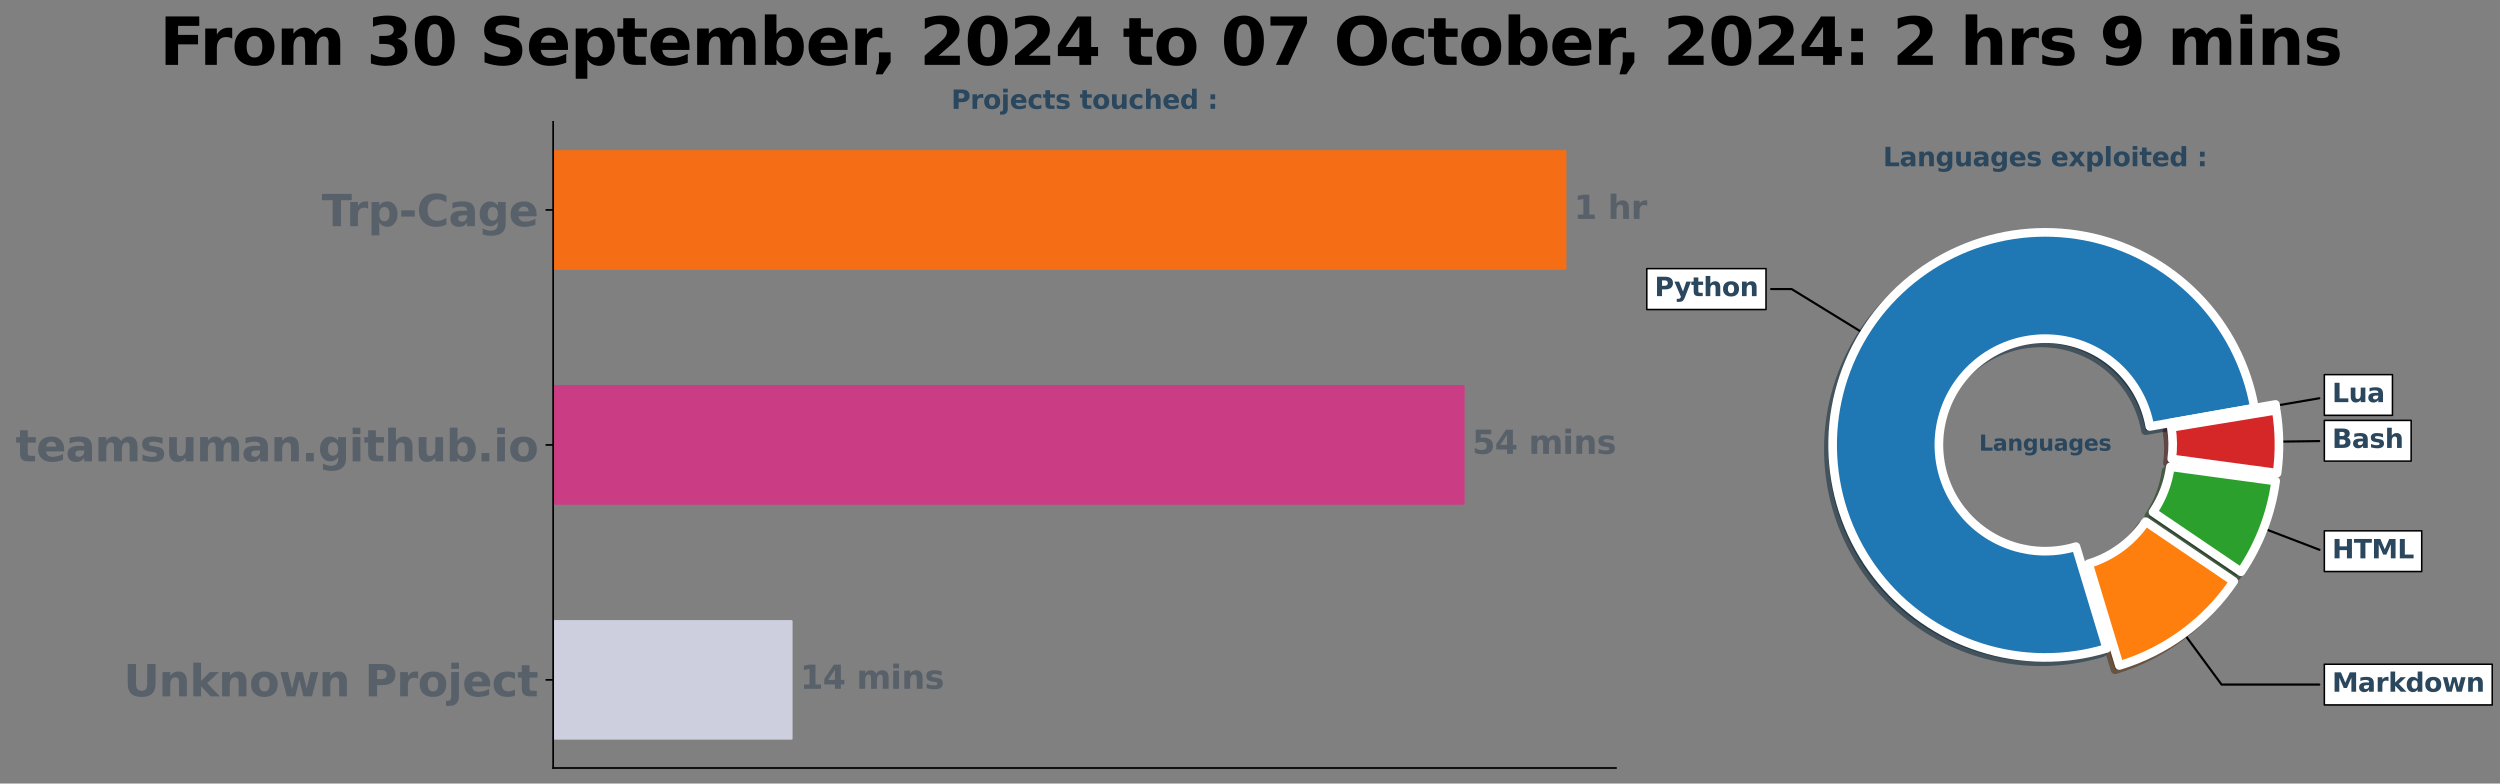 <?xml version="1.0" encoding="utf-8" standalone="no"?>
<!DOCTYPE svg PUBLIC "-//W3C//DTD SVG 1.1//EN"
  "http://www.w3.org/Graphics/SVG/1.1/DTD/svg11.dtd">
<svg xmlns:xlink="http://www.w3.org/1999/xlink" width="1155.625pt" height="362.2pt" viewBox="0 0 1155.625 362.2" xmlns="http://www.w3.org/2000/svg" version="1.1">
 <rect x="0" y="0" width="1155.625" height="362.2" fill="#808080" stroke="none"/>
 <defs>
  <style type="text/css">*{stroke-linejoin: round; stroke-linecap: butt}</style>
 </defs>
 <g id="figure_1">
  <g id="patch_1">
   <path d="M 0 362.2 
L 1155.625 362.2 
L 1155.625 0 
L 0 0 
L 0 362.2 
z
" style="fill: none"/>
  </g>
  <g id="axes_1">
   <g id="patch_2">
    <path d="M 255.691 355 
L 746.966 355 
L 746.966 56.32 
L 255.691 56.32 
L 255.691 355 
z
" style="fill: none"/>
   </g>
   <g id="patch_3">
    <path d="M 255.691 69.896 
L 723.572 69.896 
L 723.572 124.202 
L 255.691 124.202 
z
" clip-path="url(#p09d9edda99)" style="fill: #f56e15; stroke: #f56e15; stroke-linejoin: miter"/>
   </g>
   <g id="patch_4">
    <path d="M 255.691 178.507 
L 676.524 178.507 
L 676.524 232.813 
L 255.691 232.813 
z
" clip-path="url(#p09d9edda99)" style="fill: #ca3c83; stroke: #ca3c83; stroke-linejoin: miter"/>
   </g>
   <g id="patch_5">
    <path d="M 255.691 287.118 
L 365.868 287.118 
L 365.868 341.424 
L 255.691 341.424 
z
" clip-path="url(#p09d9edda99)" style="fill: #cdcede; stroke: #cdcede; stroke-linejoin: miter"/>
   </g>
   <g id="matplotlib.axis_1"/>
   <g id="matplotlib.axis_2">
    <g id="ytick_1">
     <g id="line2d_1">
      <defs>
       <path id="m1f9ee079cd" d="M 0 0 
L -3.5 0 
" style="stroke: #000000; stroke-width: 0.8"/>
      </defs>
      <g>
       <use xlink:href="#m1f9ee079cd" x="255.691" y="97.049" style="stroke: #000000; stroke-width: 0.8"/>
      </g>
     </g>
     <g id="text_1">
      <!-- Trp-Cage -->
      <g style="fill: #586069" transform="translate(148.713 104.569) scale(0.2 -0.2)">
       <defs>
        <path id="DejaVuSans-Bold-54" d="M 31 4666 
L 4331 4666 
L 4331 3756 
L 2784 3756 
L 2784 0 
L 1581 0 
L 1581 3756 
L 31 3756 
L 31 4666 
z
" transform="scale(0.016)"/>
        <path id="DejaVuSans-Bold-72" d="M 3138 2547 
Q 2991 2616 2845 2648 
Q 2700 2681 2553 2681 
Q 2122 2681 1889 2404 
Q 1656 2128 1656 1613 
L 1656 0 
L 538 0 
L 538 3500 
L 1656 3500 
L 1656 2925 
Q 1872 3269 2151 3426 
Q 2431 3584 2822 3584 
Q 2878 3584 2943 3579 
Q 3009 3575 3134 3559 
L 3138 2547 
z
" transform="scale(0.016)"/>
        <path id="DejaVuSans-Bold-70" d="M 1656 506 
L 1656 -1331 
L 538 -1331 
L 538 3500 
L 1656 3500 
L 1656 2988 
Q 1888 3294 2169 3439 
Q 2450 3584 2816 3584 
Q 3463 3584 3878 3070 
Q 4294 2556 4294 1747 
Q 4294 938 3878 423 
Q 3463 -91 2816 -91 
Q 2450 -91 2169 54 
Q 1888 200 1656 506 
z
M 2400 2772 
Q 2041 2772 1848 2508 
Q 1656 2244 1656 1747 
Q 1656 1250 1848 986 
Q 2041 722 2400 722 
Q 2759 722 2948 984 
Q 3138 1247 3138 1747 
Q 3138 2247 2948 2509 
Q 2759 2772 2400 2772 
z
" transform="scale(0.016)"/>
        <path id="DejaVuSans-Bold-2d" d="M 347 2297 
L 2309 2297 
L 2309 1388 
L 347 1388 
L 347 2297 
z
" transform="scale(0.016)"/>
        <path id="DejaVuSans-Bold-43" d="M 4288 256 
Q 3956 84 3597 -3 
Q 3238 -91 2847 -91 
Q 1681 -91 1000 561 
Q 319 1213 319 2328 
Q 319 3447 1000 4098 
Q 1681 4750 2847 4750 
Q 3238 4750 3597 4662 
Q 3956 4575 4288 4403 
L 4288 3438 
Q 3953 3666 3628 3772 
Q 3303 3878 2944 3878 
Q 2300 3878 1931 3465 
Q 1563 3053 1563 2328 
Q 1563 1606 1931 1193 
Q 2300 781 2944 781 
Q 3303 781 3628 887 
Q 3953 994 4288 1222 
L 4288 256 
z
" transform="scale(0.016)"/>
        <path id="DejaVuSans-Bold-61" d="M 2106 1575 
Q 1756 1575 1579 1456 
Q 1403 1338 1403 1106 
Q 1403 894 1545 773 
Q 1688 653 1941 653 
Q 2256 653 2472 879 
Q 2688 1106 2688 1447 
L 2688 1575 
L 2106 1575 
z
M 3816 1997 
L 3816 0 
L 2688 0 
L 2688 519 
Q 2463 200 2181 54 
Q 1900 -91 1497 -91 
Q 953 -91 614 226 
Q 275 544 275 1050 
Q 275 1666 698 1953 
Q 1122 2241 2028 2241 
L 2688 2241 
L 2688 2328 
Q 2688 2594 2478 2717 
Q 2269 2841 1825 2841 
Q 1466 2841 1156 2769 
Q 847 2697 581 2553 
L 581 3406 
Q 941 3494 1303 3539 
Q 1666 3584 2028 3584 
Q 2975 3584 3395 3211 
Q 3816 2838 3816 1997 
z
" transform="scale(0.016)"/>
        <path id="DejaVuSans-Bold-67" d="M 2919 594 
Q 2688 288 2409 144 
Q 2131 0 1766 0 
Q 1125 0 706 504 
Q 288 1009 288 1791 
Q 288 2575 706 3076 
Q 1125 3578 1766 3578 
Q 2131 3578 2409 3434 
Q 2688 3291 2919 2981 
L 2919 3500 
L 4044 3500 
L 4044 353 
Q 4044 -491 3511 -936 
Q 2978 -1381 1966 -1381 
Q 1638 -1381 1331 -1331 
Q 1025 -1281 716 -1178 
L 716 -306 
Q 1009 -475 1290 -558 
Q 1572 -641 1856 -641 
Q 2406 -641 2662 -400 
Q 2919 -159 2919 353 
L 2919 594 
z
M 2181 2772 
Q 1834 2772 1640 2515 
Q 1447 2259 1447 1791 
Q 1447 1309 1634 1061 
Q 1822 813 2181 813 
Q 2531 813 2725 1069 
Q 2919 1325 2919 1791 
Q 2919 2259 2725 2515 
Q 2531 2772 2181 2772 
z
" transform="scale(0.016)"/>
        <path id="DejaVuSans-Bold-65" d="M 4031 1759 
L 4031 1441 
L 1416 1441 
Q 1456 1047 1700 850 
Q 1944 653 2381 653 
Q 2734 653 3104 758 
Q 3475 863 3866 1075 
L 3866 213 
Q 3469 63 3072 -14 
Q 2675 -91 2278 -91 
Q 1328 -91 801 392 
Q 275 875 275 1747 
Q 275 2603 792 3093 
Q 1309 3584 2216 3584 
Q 3041 3584 3536 3087 
Q 4031 2591 4031 1759 
z
M 2881 2131 
Q 2881 2450 2695 2645 
Q 2509 2841 2209 2841 
Q 1884 2841 1681 2658 
Q 1478 2475 1428 2131 
L 2881 2131 
z
" transform="scale(0.016)"/>
       </defs>
       <use xlink:href="#DejaVuSans-Bold-54"/>
       <use xlink:href="#DejaVuSans-Bold-72" x="57.213"/>
       <use xlink:href="#DejaVuSans-Bold-70" x="106.529"/>
       <use xlink:href="#DejaVuSans-Bold-2d" x="178.111"/>
       <use xlink:href="#DejaVuSans-Bold-43" x="219.615"/>
       <use xlink:href="#DejaVuSans-Bold-61" x="293.004"/>
       <use xlink:href="#DejaVuSans-Bold-67" x="360.484"/>
       <use xlink:href="#DejaVuSans-Bold-65" x="432.066"/>
      </g>
     </g>
    </g>
    <g id="ytick_2">
     <g id="line2d_2">
      <g>
       <use xlink:href="#m1f9ee079cd" x="255.691" y="205.66" style="stroke: #000000; stroke-width: 0.8"/>
      </g>
     </g>
     <g id="text_2">
      <!-- teamsuman.github.io -->
      <g style="fill: #586069" transform="translate(7.2 213.258) scale(0.2 -0.2)">
       <defs>
        <path id="DejaVuSans-Bold-74" d="M 1759 4494 
L 1759 3500 
L 2913 3500 
L 2913 2700 
L 1759 2700 
L 1759 1216 
Q 1759 972 1856 886 
Q 1953 800 2241 800 
L 2816 800 
L 2816 0 
L 1856 0 
Q 1194 0 917 276 
Q 641 553 641 1216 
L 641 2700 
L 84 2700 
L 84 3500 
L 641 3500 
L 641 4494 
L 1759 4494 
z
" transform="scale(0.016)"/>
        <path id="DejaVuSans-Bold-6d" d="M 3781 2919 
Q 3994 3244 4286 3414 
Q 4578 3584 4928 3584 
Q 5531 3584 5847 3212 
Q 6163 2841 6163 2131 
L 6163 0 
L 5038 0 
L 5038 1825 
Q 5041 1866 5042 1909 
Q 5044 1953 5044 2034 
Q 5044 2406 4934 2573 
Q 4825 2741 4581 2741 
Q 4263 2741 4089 2478 
Q 3916 2216 3909 1719 
L 3909 0 
L 2784 0 
L 2784 1825 
Q 2784 2406 2684 2573 
Q 2584 2741 2328 2741 
Q 2006 2741 1831 2477 
Q 1656 2213 1656 1722 
L 1656 0 
L 531 0 
L 531 3500 
L 1656 3500 
L 1656 2988 
Q 1863 3284 2130 3434 
Q 2397 3584 2719 3584 
Q 3081 3584 3359 3409 
Q 3638 3234 3781 2919 
z
" transform="scale(0.016)"/>
        <path id="DejaVuSans-Bold-73" d="M 3272 3391 
L 3272 2541 
Q 2913 2691 2578 2766 
Q 2244 2841 1947 2841 
Q 1628 2841 1473 2761 
Q 1319 2681 1319 2516 
Q 1319 2381 1436 2309 
Q 1553 2238 1856 2203 
L 2053 2175 
Q 2913 2066 3209 1816 
Q 3506 1566 3506 1031 
Q 3506 472 3093 190 
Q 2681 -91 1863 -91 
Q 1516 -91 1145 -36 
Q 775 19 384 128 
L 384 978 
Q 719 816 1070 734 
Q 1422 653 1784 653 
Q 2113 653 2278 743 
Q 2444 834 2444 1013 
Q 2444 1163 2330 1236 
Q 2216 1309 1875 1350 
L 1678 1375 
Q 931 1469 631 1722 
Q 331 1975 331 2491 
Q 331 3047 712 3315 
Q 1094 3584 1881 3584 
Q 2191 3584 2531 3537 
Q 2872 3491 3272 3391 
z
" transform="scale(0.016)"/>
        <path id="DejaVuSans-Bold-75" d="M 500 1363 
L 500 3500 
L 1625 3500 
L 1625 3150 
Q 1625 2866 1622 2436 
Q 1619 2006 1619 1863 
Q 1619 1441 1641 1255 
Q 1663 1069 1716 984 
Q 1784 875 1895 815 
Q 2006 756 2150 756 
Q 2500 756 2700 1025 
Q 2900 1294 2900 1772 
L 2900 3500 
L 4019 3500 
L 4019 0 
L 2900 0 
L 2900 506 
Q 2647 200 2364 54 
Q 2081 -91 1741 -91 
Q 1134 -91 817 281 
Q 500 653 500 1363 
z
" transform="scale(0.016)"/>
        <path id="DejaVuSans-Bold-6e" d="M 4056 2131 
L 4056 0 
L 2931 0 
L 2931 347 
L 2931 1631 
Q 2931 2084 2911 2256 
Q 2891 2428 2841 2509 
Q 2775 2619 2662 2680 
Q 2550 2741 2406 2741 
Q 2056 2741 1856 2470 
Q 1656 2200 1656 1722 
L 1656 0 
L 538 0 
L 538 3500 
L 1656 3500 
L 1656 2988 
Q 1909 3294 2193 3439 
Q 2478 3584 2822 3584 
Q 3428 3584 3742 3212 
Q 4056 2841 4056 2131 
z
" transform="scale(0.016)"/>
        <path id="DejaVuSans-Bold-2e" d="M 653 1209 
L 1778 1209 
L 1778 0 
L 653 0 
L 653 1209 
z
" transform="scale(0.016)"/>
        <path id="DejaVuSans-Bold-69" d="M 538 3500 
L 1656 3500 
L 1656 0 
L 538 0 
L 538 3500 
z
M 538 4863 
L 1656 4863 
L 1656 3950 
L 538 3950 
L 538 4863 
z
" transform="scale(0.016)"/>
        <path id="DejaVuSans-Bold-68" d="M 4056 2131 
L 4056 0 
L 2931 0 
L 2931 347 
L 2931 1625 
Q 2931 2084 2911 2256 
Q 2891 2428 2841 2509 
Q 2775 2619 2662 2680 
Q 2550 2741 2406 2741 
Q 2056 2741 1856 2470 
Q 1656 2200 1656 1722 
L 1656 0 
L 538 0 
L 538 4863 
L 1656 4863 
L 1656 2988 
Q 1909 3294 2193 3439 
Q 2478 3584 2822 3584 
Q 3428 3584 3742 3212 
Q 4056 2841 4056 2131 
z
" transform="scale(0.016)"/>
        <path id="DejaVuSans-Bold-62" d="M 2400 722 
Q 2759 722 2948 984 
Q 3138 1247 3138 1747 
Q 3138 2247 2948 2509 
Q 2759 2772 2400 2772 
Q 2041 2772 1848 2508 
Q 1656 2244 1656 1747 
Q 1656 1250 1848 986 
Q 2041 722 2400 722 
z
M 1656 2988 
Q 1888 3294 2169 3439 
Q 2450 3584 2816 3584 
Q 3463 3584 3878 3070 
Q 4294 2556 4294 1747 
Q 4294 938 3878 423 
Q 3463 -91 2816 -91 
Q 2450 -91 2169 54 
Q 1888 200 1656 506 
L 1656 0 
L 538 0 
L 538 4863 
L 1656 4863 
L 1656 2988 
z
" transform="scale(0.016)"/>
        <path id="DejaVuSans-Bold-6f" d="M 2203 2784 
Q 1831 2784 1636 2517 
Q 1441 2250 1441 1747 
Q 1441 1244 1636 976 
Q 1831 709 2203 709 
Q 2569 709 2762 976 
Q 2956 1244 2956 1747 
Q 2956 2250 2762 2517 
Q 2569 2784 2203 2784 
z
M 2203 3584 
Q 3106 3584 3614 3096 
Q 4122 2609 4122 1747 
Q 4122 884 3614 396 
Q 3106 -91 2203 -91 
Q 1297 -91 786 396 
Q 275 884 275 1747 
Q 275 2609 786 3096 
Q 1297 3584 2203 3584 
z
" transform="scale(0.016)"/>
       </defs>
       <use xlink:href="#DejaVuSans-Bold-74"/>
       <use xlink:href="#DejaVuSans-Bold-65" x="47.803"/>
       <use xlink:href="#DejaVuSans-Bold-61" x="115.625"/>
       <use xlink:href="#DejaVuSans-Bold-6d" x="183.105"/>
       <use xlink:href="#DejaVuSans-Bold-73" x="287.305"/>
       <use xlink:href="#DejaVuSans-Bold-75" x="346.826"/>
       <use xlink:href="#DejaVuSans-Bold-6d" x="418.018"/>
       <use xlink:href="#DejaVuSans-Bold-61" x="522.217"/>
       <use xlink:href="#DejaVuSans-Bold-6e" x="589.697"/>
       <use xlink:href="#DejaVuSans-Bold-2e" x="660.889"/>
       <use xlink:href="#DejaVuSans-Bold-67" x="698.877"/>
       <use xlink:href="#DejaVuSans-Bold-69" x="770.459"/>
       <use xlink:href="#DejaVuSans-Bold-74" x="804.736"/>
       <use xlink:href="#DejaVuSans-Bold-68" x="852.539"/>
       <use xlink:href="#DejaVuSans-Bold-75" x="923.73"/>
       <use xlink:href="#DejaVuSans-Bold-62" x="994.922"/>
       <use xlink:href="#DejaVuSans-Bold-2e" x="1066.504"/>
       <use xlink:href="#DejaVuSans-Bold-69" x="1104.492"/>
       <use xlink:href="#DejaVuSans-Bold-6f" x="1138.77"/>
      </g>
     </g>
    </g>
    <g id="ytick_3">
     <g id="line2d_3">
      <g>
       <use xlink:href="#m1f9ee079cd" x="255.691" y="314.271" style="stroke: #000000; stroke-width: 0.8"/>
      </g>
     </g>
     <g id="text_3">
      <!-- Unknown Project -->
      <g style="fill: #586069" transform="translate(57.156 321.869) scale(0.2 -0.2)">
       <defs>
        <path id="DejaVuSans-Bold-55" d="M 588 4666 
L 1791 4666 
L 1791 1869 
Q 1791 1291 1980 1042 
Q 2169 794 2597 794 
Q 3028 794 3217 1042 
Q 3406 1291 3406 1869 
L 3406 4666 
L 4609 4666 
L 4609 1869 
Q 4609 878 4112 393 
Q 3616 -91 2597 -91 
Q 1581 -91 1084 393 
Q 588 878 588 1869 
L 588 4666 
z
" transform="scale(0.016)"/>
        <path id="DejaVuSans-Bold-6b" d="M 538 4863 
L 1656 4863 
L 1656 2216 
L 2944 3500 
L 4244 3500 
L 2534 1894 
L 4378 0 
L 3022 0 
L 1656 1459 
L 1656 0 
L 538 0 
L 538 4863 
z
" transform="scale(0.016)"/>
        <path id="DejaVuSans-Bold-77" d="M 225 3500 
L 1313 3500 
L 1900 1088 
L 2491 3500 
L 3425 3500 
L 4013 1113 
L 4603 3500 
L 5691 3500 
L 4769 0 
L 3547 0 
L 2956 2406 
L 2369 0 
L 1147 0 
L 225 3500 
z
" transform="scale(0.016)"/>
        <path id="DejaVuSans-Bold-20" transform="scale(0.016)"/>
        <path id="DejaVuSans-Bold-50" d="M 588 4666 
L 2584 4666 
Q 3475 4666 3951 4270 
Q 4428 3875 4428 3144 
Q 4428 2409 3951 2014 
Q 3475 1619 2584 1619 
L 1791 1619 
L 1791 0 
L 588 0 
L 588 4666 
z
M 1791 3794 
L 1791 2491 
L 2456 2491 
Q 2806 2491 2997 2661 
Q 3188 2831 3188 3144 
Q 3188 3456 2997 3625 
Q 2806 3794 2456 3794 
L 1791 3794 
z
" transform="scale(0.016)"/>
        <path id="DejaVuSans-Bold-6a" d="M 538 3500 
L 1656 3500 
L 1656 63 
Q 1656 -641 1318 -1011 
Q 981 -1381 341 -1381 
L -213 -1381 
L -213 -647 
L -19 -647 
Q 300 -647 419 -503 
Q 538 -359 538 63 
L 538 3500 
z
M 538 4863 
L 1656 4863 
L 1656 3950 
L 538 3950 
L 538 4863 
z
" transform="scale(0.016)"/>
        <path id="DejaVuSans-Bold-63" d="M 3366 3391 
L 3366 2478 
Q 3138 2634 2908 2709 
Q 2678 2784 2431 2784 
Q 1963 2784 1702 2511 
Q 1441 2238 1441 1747 
Q 1441 1256 1702 982 
Q 1963 709 2431 709 
Q 2694 709 2930 787 
Q 3166 866 3366 1019 
L 3366 103 
Q 3103 6 2833 -42 
Q 2563 -91 2291 -91 
Q 1344 -91 809 395 
Q 275 881 275 1747 
Q 275 2613 809 3098 
Q 1344 3584 2291 3584 
Q 2566 3584 2833 3536 
Q 3100 3488 3366 3391 
z
" transform="scale(0.016)"/>
       </defs>
       <use xlink:href="#DejaVuSans-Bold-55"/>
       <use xlink:href="#DejaVuSans-Bold-6e" x="81.201"/>
       <use xlink:href="#DejaVuSans-Bold-6b" x="152.393"/>
       <use xlink:href="#DejaVuSans-Bold-6e" x="218.896"/>
       <use xlink:href="#DejaVuSans-Bold-6f" x="290.088"/>
       <use xlink:href="#DejaVuSans-Bold-77" x="358.789"/>
       <use xlink:href="#DejaVuSans-Bold-6e" x="451.172"/>
       <use xlink:href="#DejaVuSans-Bold-20" x="522.363"/>
       <use xlink:href="#DejaVuSans-Bold-50" x="557.178"/>
       <use xlink:href="#DejaVuSans-Bold-72" x="630.469"/>
       <use xlink:href="#DejaVuSans-Bold-6f" x="679.785"/>
       <use xlink:href="#DejaVuSans-Bold-6a" x="748.486"/>
       <use xlink:href="#DejaVuSans-Bold-65" x="782.764"/>
       <use xlink:href="#DejaVuSans-Bold-63" x="850.586"/>
       <use xlink:href="#DejaVuSans-Bold-74" x="909.863"/>
      </g>
     </g>
    </g>
   </g>
   <g id="patch_6">
    <path d="M 255.691 355 
L 255.691 56.32 
" style="fill: none; stroke: #000000; stroke-width: 0.8; stroke-linejoin: miter; stroke-linecap: square"/>
   </g>
   <g id="patch_7">
    <path d="M 255.691 355 
L 746.966 355 
" style="fill: none; stroke: #000000; stroke-width: 0.8; stroke-linejoin: miter; stroke-linecap: square"/>
   </g>
   <g id="text_4">
    <!-- 1 hr -->
    <g style="fill: #586069" transform="translate(727.572 101.188) scale(0.15 -0.15)">
     <defs>
      <path id="DejaVuSans-Bold-31" d="M 750 831 
L 1813 831 
L 1813 3847 
L 722 3622 
L 722 4441 
L 1806 4666 
L 2950 4666 
L 2950 831 
L 4013 831 
L 4013 0 
L 750 0 
L 750 831 
z
" transform="scale(0.016)"/>
     </defs>
     <use xlink:href="#DejaVuSans-Bold-31"/>
     <use xlink:href="#DejaVuSans-Bold-20" x="69.58"/>
     <use xlink:href="#DejaVuSans-Bold-68" x="104.395"/>
     <use xlink:href="#DejaVuSans-Bold-72" x="175.586"/>
    </g>
   </g>
   <g id="text_5">
    <!-- 54 mins -->
    <g style="fill: #586069" transform="translate(680.524 209.799) scale(0.15 -0.15)">
     <defs>
      <path id="DejaVuSans-Bold-35" d="M 678 4666 
L 3669 4666 
L 3669 3781 
L 1638 3781 
L 1638 3059 
Q 1775 3097 1914 3117 
Q 2053 3138 2203 3138 
Q 3056 3138 3531 2711 
Q 4006 2284 4006 1522 
Q 4006 766 3489 337 
Q 2972 -91 2053 -91 
Q 1656 -91 1267 -14 
Q 878 63 494 219 
L 494 1166 
Q 875 947 1217 837 
Q 1559 728 1863 728 
Q 2300 728 2551 942 
Q 2803 1156 2803 1522 
Q 2803 1891 2551 2103 
Q 2300 2316 1863 2316 
Q 1603 2316 1309 2248 
Q 1016 2181 678 2041 
L 678 4666 
z
" transform="scale(0.016)"/>
      <path id="DejaVuSans-Bold-34" d="M 2356 3675 
L 1038 1722 
L 2356 1722 
L 2356 3675 
z
M 2156 4666 
L 3494 4666 
L 3494 1722 
L 4159 1722 
L 4159 850 
L 3494 850 
L 3494 0 
L 2356 0 
L 2356 850 
L 288 850 
L 288 1881 
L 2156 4666 
z
" transform="scale(0.016)"/>
     </defs>
     <use xlink:href="#DejaVuSans-Bold-35"/>
     <use xlink:href="#DejaVuSans-Bold-34" x="69.58"/>
     <use xlink:href="#DejaVuSans-Bold-20" x="139.16"/>
     <use xlink:href="#DejaVuSans-Bold-6d" x="173.975"/>
     <use xlink:href="#DejaVuSans-Bold-69" x="278.174"/>
     <use xlink:href="#DejaVuSans-Bold-6e" x="312.451"/>
     <use xlink:href="#DejaVuSans-Bold-73" x="383.643"/>
    </g>
   </g>
   <g id="text_6">
    <!-- 14 mins -->
    <g style="fill: #586069" transform="translate(369.868 318.41) scale(0.15 -0.15)">
     <use xlink:href="#DejaVuSans-Bold-31"/>
     <use xlink:href="#DejaVuSans-Bold-34" x="69.58"/>
     <use xlink:href="#DejaVuSans-Bold-20" x="139.16"/>
     <use xlink:href="#DejaVuSans-Bold-6d" x="173.975"/>
     <use xlink:href="#DejaVuSans-Bold-69" x="278.174"/>
     <use xlink:href="#DejaVuSans-Bold-6e" x="312.451"/>
     <use xlink:href="#DejaVuSans-Bold-73" x="383.643"/>
    </g>
   </g>
   <g id="text_7">
    <!-- Projects touched : -->
    <g style="fill: #2a475e" transform="translate(439.697 50.32) scale(0.12 -0.12)">
     <defs>
      <path id="DejaVuSans-Bold-64" d="M 2919 2988 
L 2919 4863 
L 4044 4863 
L 4044 0 
L 2919 0 
L 2919 506 
Q 2688 197 2409 53 
Q 2131 -91 1766 -91 
Q 1119 -91 703 423 
Q 288 938 288 1747 
Q 288 2556 703 3070 
Q 1119 3584 1766 3584 
Q 2128 3584 2408 3439 
Q 2688 3294 2919 2988 
z
M 2181 722 
Q 2541 722 2730 984 
Q 2919 1247 2919 1747 
Q 2919 2247 2730 2509 
Q 2541 2772 2181 2772 
Q 1825 2772 1636 2509 
Q 1447 2247 1447 1747 
Q 1447 1247 1636 984 
Q 1825 722 2181 722 
z
" transform="scale(0.016)"/>
      <path id="DejaVuSans-Bold-3a" d="M 716 3500 
L 1844 3500 
L 1844 2291 
L 716 2291 
L 716 3500 
z
M 716 1209 
L 1844 1209 
L 1844 0 
L 716 0 
L 716 1209 
z
" transform="scale(0.016)"/>
     </defs>
     <use xlink:href="#DejaVuSans-Bold-50"/>
     <use xlink:href="#DejaVuSans-Bold-72" x="73.291"/>
     <use xlink:href="#DejaVuSans-Bold-6f" x="122.607"/>
     <use xlink:href="#DejaVuSans-Bold-6a" x="191.309"/>
     <use xlink:href="#DejaVuSans-Bold-65" x="225.586"/>
     <use xlink:href="#DejaVuSans-Bold-63" x="293.408"/>
     <use xlink:href="#DejaVuSans-Bold-74" x="352.686"/>
     <use xlink:href="#DejaVuSans-Bold-73" x="400.488"/>
     <use xlink:href="#DejaVuSans-Bold-20" x="460.01"/>
     <use xlink:href="#DejaVuSans-Bold-74" x="494.824"/>
     <use xlink:href="#DejaVuSans-Bold-6f" x="542.627"/>
     <use xlink:href="#DejaVuSans-Bold-75" x="611.328"/>
     <use xlink:href="#DejaVuSans-Bold-63" x="682.52"/>
     <use xlink:href="#DejaVuSans-Bold-68" x="741.797"/>
     <use xlink:href="#DejaVuSans-Bold-65" x="812.988"/>
     <use xlink:href="#DejaVuSans-Bold-64" x="880.811"/>
     <use xlink:href="#DejaVuSans-Bold-20" x="952.393"/>
     <use xlink:href="#DejaVuSans-Bold-3a" x="987.207"/>
    </g>
   </g>
  </g>
  <g id="axes_2">
   <g id="patch_8">
    <path d="M 818.701 133.623 
L 828.194 133.623 
L 859.971 153.157 
" style="fill: none; stroke: #000000; stroke-linecap: round"/>
   </g>
   <g id="text_8">
    <g id="patch_9">
     <path d="M 761.228 143.077 
L 816.336 143.077 
L 816.336 124.169 
L 761.228 124.169 
z
" style="fill: #ffffff; stroke: #000000; stroke-width: 0.72; stroke-linejoin: miter"/>
    </g>
    <!-- Python -->
    <g style="fill: #2a475e" transform="translate(764.828 136.887) scale(0.12 -0.12)">
     <defs>
      <path id="DejaVuSans-Bold-79" d="M 78 3500 
L 1197 3500 
L 2138 1125 
L 2938 3500 
L 4056 3500 
L 2584 -331 
Q 2363 -916 2067 -1148 
Q 1772 -1381 1288 -1381 
L 641 -1381 
L 641 -647 
L 991 -647 
Q 1275 -647 1404 -556 
Q 1534 -466 1606 -231 
L 1638 -134 
L 78 3500 
z
" transform="scale(0.016)"/>
     </defs>
     <use xlink:href="#DejaVuSans-Bold-50"/>
     <use xlink:href="#DejaVuSans-Bold-79" x="75.166"/>
     <use xlink:href="#DejaVuSans-Bold-74" x="140.352"/>
     <use xlink:href="#DejaVuSans-Bold-68" x="188.154"/>
     <use xlink:href="#DejaVuSans-Bold-6f" x="259.346"/>
     <use xlink:href="#DejaVuSans-Bold-6e" x="328.047"/>
    </g>
   </g>
   <g id="patch_10">
    <path d="M 1072.066 316.447 
L 1026.916 316.447 
L 1004.806 286.405 
" style="fill: none; stroke: #000000; stroke-linecap: round"/>
   </g>
   <g id="text_9">
    <g id="patch_11">
     <path d="M 1074.424 325.854 
L 1152.025 325.854 
L 1152.025 307.04 
L 1074.424 307.04 
z
" style="fill: #ffffff; stroke: #000000; stroke-width: 0.72; stroke-linejoin: miter"/>
    </g>
    <!-- Markdown -->
    <g style="fill: #2a475e" transform="translate(1078.024 319.758) scale(0.12 -0.12)">
     <defs>
      <path id="DejaVuSans-Bold-4d" d="M 588 4666 
L 2119 4666 
L 3181 2169 
L 4250 4666 
L 5778 4666 
L 5778 0 
L 4641 0 
L 4641 3413 
L 3566 897 
L 2803 897 
L 1728 3413 
L 1728 0 
L 588 0 
L 588 4666 
z
" transform="scale(0.016)"/>
     </defs>
     <use xlink:href="#DejaVuSans-Bold-4d"/>
     <use xlink:href="#DejaVuSans-Bold-61" x="99.512"/>
     <use xlink:href="#DejaVuSans-Bold-72" x="166.992"/>
     <use xlink:href="#DejaVuSans-Bold-6b" x="216.309"/>
     <use xlink:href="#DejaVuSans-Bold-64" x="282.812"/>
     <use xlink:href="#DejaVuSans-Bold-6f" x="354.395"/>
     <use xlink:href="#DejaVuSans-Bold-77" x="423.096"/>
     <use xlink:href="#DejaVuSans-Bold-6e" x="515.479"/>
    </g>
   </g>
   <g id="patch_12">
    <path d="M 1072.176 254.14 
L 1039.024 241.464 
" style="fill: none; stroke: #000000; stroke-linecap: round"/>
   </g>
   <g id="text_10">
    <g id="patch_13">
     <path d="M 1074.424 264.193 
L 1119.441 264.193 
L 1119.441 245.379 
L 1074.424 245.379 
z
" style="fill: #ffffff; stroke: #000000; stroke-width: 0.72; stroke-linejoin: miter"/>
    </g>
    <!-- HTML -->
    <g style="fill: #2a475e" transform="translate(1078.024 258.097) scale(0.12 -0.12)">
     <defs>
      <path id="DejaVuSans-Bold-48" d="M 588 4666 
L 1791 4666 
L 1791 2888 
L 3566 2888 
L 3566 4666 
L 4769 4666 
L 4769 0 
L 3566 0 
L 3566 1978 
L 1791 1978 
L 1791 0 
L 588 0 
L 588 4666 
z
" transform="scale(0.016)"/>
      <path id="DejaVuSans-Bold-4c" d="M 588 4666 
L 1791 4666 
L 1791 909 
L 3903 909 
L 3903 0 
L 588 0 
L 588 4666 
z
" transform="scale(0.016)"/>
     </defs>
     <use xlink:href="#DejaVuSans-Bold-48"/>
     <use xlink:href="#DejaVuSans-Bold-54" x="83.691"/>
     <use xlink:href="#DejaVuSans-Bold-4d" x="151.904"/>
     <use xlink:href="#DejaVuSans-Bold-4c" x="251.416"/>
    </g>
   </g>
   <g id="patch_14">
    <path d="M 1072.061 203.887 
L 1045.628 204.257 
" style="fill: none; stroke: #000000; stroke-linecap: round"/>
   </g>
   <g id="text_11">
    <g id="patch_15">
     <path d="M 1074.424 213.142 
L 1114.553 213.142 
L 1114.553 194.328 
L 1074.424 194.328 
z
" style="fill: #ffffff; stroke: #000000; stroke-width: 0.72; stroke-linejoin: miter"/>
    </g>
    <!-- Bash -->
    <g style="fill: #2a475e" transform="translate(1078.024 207.046) scale(0.12 -0.12)">
     <defs>
      <path id="DejaVuSans-Bold-42" d="M 2456 2859 
Q 2741 2859 2887 2984 
Q 3034 3109 3034 3353 
Q 3034 3594 2887 3720 
Q 2741 3847 2456 3847 
L 1791 3847 
L 1791 2859 
L 2456 2859 
z
M 2497 819 
Q 2859 819 3042 972 
Q 3225 1125 3225 1434 
Q 3225 1738 3044 1889 
Q 2863 2041 2497 2041 
L 1791 2041 
L 1791 819 
L 2497 819 
z
M 3616 2497 
Q 4003 2384 4215 2081 
Q 4428 1778 4428 1338 
Q 4428 663 3972 331 
Q 3516 0 2584 0 
L 588 0 
L 588 4666 
L 2394 4666 
Q 3366 4666 3802 4372 
Q 4238 4078 4238 3431 
Q 4238 3091 4078 2852 
Q 3919 2613 3616 2497 
z
" transform="scale(0.016)"/>
     </defs>
     <use xlink:href="#DejaVuSans-Bold-42"/>
     <use xlink:href="#DejaVuSans-Bold-61" x="76.221"/>
     <use xlink:href="#DejaVuSans-Bold-73" x="143.701"/>
     <use xlink:href="#DejaVuSans-Bold-68" x="203.223"/>
    </g>
   </g>
   <g id="patch_16">
    <path d="M 1072.098 184.095 
L 1044.214 188.841 
" style="fill: none; stroke: #000000; stroke-linecap: round"/>
   </g>
   <g id="text_12">
    <g id="patch_17">
     <path d="M 1074.424 191.989 
L 1105.911 191.989 
L 1105.911 173.176 
L 1074.424 173.176 
z
" style="fill: #ffffff; stroke: #000000; stroke-width: 0.72; stroke-linejoin: miter"/>
    </g>
    <!-- Lua -->
    <g style="fill: #2a475e" transform="translate(1078.024 185.894) scale(0.12 -0.12)">
     <use xlink:href="#DejaVuSans-Bold-4c"/>
     <use xlink:href="#DejaVuSans-Bold-75" x="63.721"/>
     <use xlink:href="#DejaVuSans-Bold-61" x="134.912"/>
    </g>
   </g>
   <g id="patch_18">
    <path d="M 1040.177 190.563 
C 1038.457 180.805 1035.269 171.362 1030.724 162.557 
C 1026.179 153.751 1020.328 145.684 1013.369 138.629 
C 1006.411 131.574 998.425 125.612 989.683 120.946 
C 980.941 116.279 971.543 112.962 961.809 111.107 
C 952.075 109.252 942.116 108.88 932.271 110.004 
C 922.426 111.128 912.807 113.735 903.741 117.736 
C 894.676 121.737 886.267 127.087 878.802 133.603 
C 871.337 140.12 864.9 147.728 859.711 156.17 
C 854.521 164.612 850.639 173.79 848.195 183.394 
C 845.751 192.997 844.774 202.915 845.297 212.81 
C 845.82 222.706 847.837 232.465 851.279 241.757 
C 854.721 251.05 859.55 259.768 865.6 267.616 
C 871.65 275.464 878.853 282.351 886.963 288.044 
C 895.074 293.738 903.999 298.171 913.436 301.195 
C 922.873 304.218 932.713 305.797 942.622 305.877 
C 952.531 305.957 962.395 304.537 971.879 301.667 
L 957.647 254.646 
C 952.905 256.081 947.973 256.791 943.018 256.751 
C 938.064 256.711 933.144 255.922 928.425 254.41 
C 923.707 252.898 919.244 250.681 915.189 247.835 
C 911.134 244.988 907.533 241.544 904.507 237.62 
C 901.482 233.696 899.068 229.337 897.347 224.691 
C 895.626 220.045 894.617 215.165 894.356 210.218 
C 894.094 205.27 894.583 200.311 895.805 195.509 
C 897.027 190.708 898.968 186.118 901.563 181.898 
C 904.157 177.677 907.376 173.872 911.108 170.614 
C 914.841 167.356 919.045 164.681 923.578 162.681 
C 928.111 160.68 932.92 159.377 937.843 158.815 
C 942.766 158.253 947.745 158.439 952.612 159.366 
C 957.479 160.294 962.178 161.952 966.549 164.285 
C 970.92 166.619 974.913 169.599 978.392 173.127 
C 981.871 176.655 984.797 180.688 987.07 185.091 
C 989.342 189.494 990.936 194.215 991.796 199.094 
z
" style="fill: #092436; opacity: 0.5; stroke: #092436; stroke-width: 4; stroke-linejoin: miter"/>
   </g>
   <g id="patch_19">
    <path d="M 977.703 309.58 
C 988.404 306.341 998.474 301.299 1007.479 294.672 
C 1016.484 288.045 1024.291 279.929 1030.565 270.675 
L 989.902 243.107 
C 986.765 247.734 982.861 251.792 978.359 255.105 
C 973.857 258.419 968.822 260.94 963.471 262.559 
z
" style="fill: #4d2604; opacity: 0.5; stroke: #4d2604; stroke-width: 4; stroke-linejoin: miter"/>
   </g>
   <g id="patch_20">
    <path d="M 1033.919 266.271 
C 1038.162 260.013 1041.668 253.286 1044.368 246.224 
C 1047.068 239.162 1048.944 231.812 1049.959 224.319 
L 1001.276 217.727 
C 1000.768 221.473 999.83 225.148 998.48 228.679 
C 997.13 232.21 995.377 235.573 993.256 238.702 
z
" style="fill: #0d300d; opacity: 0.5; stroke: #0d300d; stroke-width: 4; stroke-linejoin: miter"/>
   </g>
   <g id="patch_21">
    <path d="M 1050.606 220.673 
C 1051.259 215.848 1051.553 210.981 1051.485 206.112 
C 1051.417 201.244 1050.987 196.387 1050.199 191.582 
L 1001.719 199.535 
C 1002.113 201.937 1002.328 204.366 1002.362 206.8 
C 1002.396 209.234 1002.249 211.668 1001.923 214.08 
z
" style="fill: #400c0c; opacity: 0.5; stroke: #400c0c; stroke-width: 4; stroke-linejoin: miter"/>
   </g>
   <g id="patch_22">
    <path d="M 1050.06 190.071 
C 1050.029 189.878 1049.996 189.686 1049.964 189.493 
C 1049.931 189.3 1049.897 189.107 1049.863 188.915 
L 1001.482 197.446 
C 1001.499 197.542 1001.516 197.638 1001.532 197.735 
C 1001.549 197.831 1001.565 197.928 1001.581 198.024 
z
" style="fill: #2c1f39; opacity: 0.5; stroke: #2c1f39; stroke-width: 4; stroke-linejoin: miter"/>
   </g>
   <g id="patch_23">
    <path d="M 1042.142 188.598 
C 1040.422 178.839 1037.234 169.397 1032.689 160.592 
C 1028.144 151.786 1022.293 143.719 1015.334 136.664 
C 1008.376 129.609 1000.39 123.647 991.648 118.981 
C 982.906 114.314 973.508 110.997 963.774 109.142 
C 954.04 107.287 944.081 106.915 934.236 108.039 
C 924.391 109.163 914.772 111.77 905.706 115.771 
C 896.641 119.772 888.232 125.122 880.767 131.638 
C 873.302 138.155 866.865 145.763 861.676 154.205 
C 856.486 162.647 852.604 171.825 850.16 181.428 
C 847.716 191.032 846.739 200.95 847.262 210.845 
C 847.785 220.741 849.802 230.5 853.244 239.792 
C 856.686 249.085 861.515 257.803 867.565 265.651 
C 873.615 273.498 880.818 280.386 888.928 286.079 
C 897.039 291.773 905.964 296.206 915.401 299.23 
C 924.838 302.253 934.678 303.832 944.587 303.912 
C 954.496 303.992 964.36 302.572 973.844 299.702 
L 959.612 252.681 
C 954.87 254.116 949.938 254.826 944.983 254.786 
C 940.029 254.746 935.109 253.957 930.391 252.445 
C 925.672 250.933 921.21 248.716 917.154 245.87 
C 913.099 243.023 909.498 239.579 906.473 235.655 
C 903.447 231.731 901.033 227.372 899.312 222.726 
C 897.591 218.08 896.582 213.2 896.321 208.253 
C 896.06 203.305 896.548 198.346 897.77 193.544 
C 898.992 188.743 900.933 184.153 903.528 179.932 
C 906.123 175.712 909.341 171.907 913.074 168.649 
C 916.806 165.391 921.01 162.716 925.543 160.716 
C 930.076 158.715 934.885 157.411 939.808 156.85 
C 944.731 156.288 949.71 156.474 954.577 157.401 
C 959.444 158.329 964.143 159.987 968.514 162.32 
C 972.885 164.653 976.878 167.634 980.357 171.162 
C 983.836 174.689 986.762 178.723 989.035 183.126 
C 991.307 187.528 992.901 192.25 993.761 197.129 
z
" style="fill: #1f77b4; stroke: #ffffff; stroke-width: 4; stroke-linejoin: miter"/>
   </g>
   <g id="patch_24">
    <path d="M 979.668 307.615 
C 990.369 304.376 1000.44 299.334 1009.444 292.707 
C 1018.449 286.08 1026.256 277.964 1032.53 268.71 
L 991.867 241.142 
C 988.73 245.769 984.826 249.827 980.324 253.14 
C 975.822 256.454 970.787 258.975 965.436 260.594 
z
" style="fill: #ff7f0e; stroke: #ffffff; stroke-width: 4; stroke-linejoin: miter"/>
   </g>
   <g id="patch_25">
    <path d="M 1035.884 264.306 
C 1040.127 258.048 1043.633 251.321 1046.333 244.259 
C 1049.033 237.197 1050.909 229.847 1051.924 222.354 
L 1003.241 215.762 
C 1002.733 219.508 1001.795 223.183 1000.445 226.714 
C 999.095 230.245 997.342 233.608 995.221 236.737 
z
" style="fill: #2ca02c; stroke: #ffffff; stroke-width: 4; stroke-linejoin: miter"/>
   </g>
   <g id="patch_26">
    <path d="M 1052.571 218.708 
C 1053.224 213.883 1053.518 209.016 1053.45 204.147 
C 1053.382 199.279 1052.952 194.422 1052.164 189.617 
L 1003.684 197.57 
C 1004.078 199.972 1004.293 202.401 1004.327 204.835 
C 1004.361 207.269 1004.214 209.703 1003.888 212.115 
z
" style="fill: #d62728; stroke: #ffffff; stroke-width: 4; stroke-linejoin: miter"/>
   </g>
   <g id="patch_27">
    <path d="M 1052.025 188.106 
C 1051.994 187.913 1051.962 187.72 1051.929 187.528 
C 1051.896 187.335 1051.863 187.142 1051.829 186.95 
L 1003.447 195.481 
C 1003.464 195.577 1003.481 195.673 1003.497 195.77 
C 1003.514 195.866 1003.53 195.962 1003.546 196.059 
z
" style="fill: #9467bd; stroke: #ffffff; stroke-width: 4; stroke-linejoin: miter"/>
   </g>
   <g id="matplotlib.axis_3"/>
   <g id="matplotlib.axis_4"/>
   <g id="text_13">
    <!-- Languages -->
    <g style="fill: #2a475e" transform="translate(914.802 208.341) scale(0.1 -0.1)">
     <use xlink:href="#DejaVuSans-Bold-4c"/>
     <use xlink:href="#DejaVuSans-Bold-61" x="63.721"/>
     <use xlink:href="#DejaVuSans-Bold-6e" x="131.201"/>
     <use xlink:href="#DejaVuSans-Bold-67" x="202.393"/>
     <use xlink:href="#DejaVuSans-Bold-75" x="273.975"/>
     <use xlink:href="#DejaVuSans-Bold-61" x="345.166"/>
     <use xlink:href="#DejaVuSans-Bold-67" x="412.646"/>
     <use xlink:href="#DejaVuSans-Bold-65" x="484.229"/>
     <use xlink:href="#DejaVuSans-Bold-73" x="552.051"/>
    </g>
   </g>
   <g id="text_14">
    <!-- Languages exploited : -->
    <g style="fill: #2a475e" transform="translate(870.407 76.841) scale(0.12 -0.12)">
     <defs>
      <path id="DejaVuSans-Bold-78" d="M 1422 1791 
L 159 3500 
L 1344 3500 
L 2059 2463 
L 2784 3500 
L 3969 3500 
L 2706 1797 
L 4031 0 
L 2847 0 
L 2059 1106 
L 1281 0 
L 97 0 
L 1422 1791 
z
" transform="scale(0.016)"/>
      <path id="DejaVuSans-Bold-6c" d="M 538 4863 
L 1656 4863 
L 1656 0 
L 538 0 
L 538 4863 
z
" transform="scale(0.016)"/>
     </defs>
     <use xlink:href="#DejaVuSans-Bold-4c"/>
     <use xlink:href="#DejaVuSans-Bold-61" x="63.721"/>
     <use xlink:href="#DejaVuSans-Bold-6e" x="131.201"/>
     <use xlink:href="#DejaVuSans-Bold-67" x="202.393"/>
     <use xlink:href="#DejaVuSans-Bold-75" x="273.975"/>
     <use xlink:href="#DejaVuSans-Bold-61" x="345.166"/>
     <use xlink:href="#DejaVuSans-Bold-67" x="412.646"/>
     <use xlink:href="#DejaVuSans-Bold-65" x="484.229"/>
     <use xlink:href="#DejaVuSans-Bold-73" x="552.051"/>
     <use xlink:href="#DejaVuSans-Bold-20" x="611.572"/>
     <use xlink:href="#DejaVuSans-Bold-65" x="646.387"/>
     <use xlink:href="#DejaVuSans-Bold-78" x="714.209"/>
     <use xlink:href="#DejaVuSans-Bold-70" x="778.711"/>
     <use xlink:href="#DejaVuSans-Bold-6c" x="850.293"/>
     <use xlink:href="#DejaVuSans-Bold-6f" x="884.57"/>
     <use xlink:href="#DejaVuSans-Bold-69" x="953.271"/>
     <use xlink:href="#DejaVuSans-Bold-74" x="987.549"/>
     <use xlink:href="#DejaVuSans-Bold-65" x="1035.352"/>
     <use xlink:href="#DejaVuSans-Bold-64" x="1103.174"/>
     <use xlink:href="#DejaVuSans-Bold-20" x="1174.756"/>
     <use xlink:href="#DejaVuSans-Bold-3a" x="1209.57"/>
    </g>
   </g>
  </g>
  <g id="text_15">
   <!-- From 30 September, 2024 to 07 October, 2024: 2 hrs 9 mins -->
   <g transform="translate(73.706 29.995) scale(0.3 -0.3)">
    <defs>
     <path id="DejaVuSans-Bold-46" d="M 588 4666 
L 3834 4666 
L 3834 3756 
L 1791 3756 
L 1791 2888 
L 3713 2888 
L 3713 1978 
L 1791 1978 
L 1791 0 
L 588 0 
L 588 4666 
z
" transform="scale(0.016)"/>
     <path id="DejaVuSans-Bold-33" d="M 2981 2516 
Q 3453 2394 3698 2092 
Q 3944 1791 3944 1325 
Q 3944 631 3412 270 
Q 2881 -91 1863 -91 
Q 1503 -91 1142 -33 
Q 781 25 428 141 
L 428 1069 
Q 766 900 1098 814 
Q 1431 728 1753 728 
Q 2231 728 2486 893 
Q 2741 1059 2741 1369 
Q 2741 1688 2480 1852 
Q 2219 2016 1709 2016 
L 1228 2016 
L 1228 2791 
L 1734 2791 
Q 2188 2791 2409 2933 
Q 2631 3075 2631 3366 
Q 2631 3634 2415 3781 
Q 2200 3928 1806 3928 
Q 1516 3928 1219 3862 
Q 922 3797 628 3669 
L 628 4550 
Q 984 4650 1334 4700 
Q 1684 4750 2022 4750 
Q 2931 4750 3382 4451 
Q 3834 4153 3834 3553 
Q 3834 3144 3618 2883 
Q 3403 2622 2981 2516 
z
" transform="scale(0.016)"/>
     <path id="DejaVuSans-Bold-30" d="M 2944 2338 
Q 2944 3213 2780 3570 
Q 2616 3928 2228 3928 
Q 1841 3928 1675 3570 
Q 1509 3213 1509 2338 
Q 1509 1453 1675 1090 
Q 1841 728 2228 728 
Q 2613 728 2778 1090 
Q 2944 1453 2944 2338 
z
M 4147 2328 
Q 4147 1169 3647 539 
Q 3147 -91 2228 -91 
Q 1306 -91 806 539 
Q 306 1169 306 2328 
Q 306 3491 806 4120 
Q 1306 4750 2228 4750 
Q 3147 4750 3647 4120 
Q 4147 3491 4147 2328 
z
" transform="scale(0.016)"/>
     <path id="DejaVuSans-Bold-53" d="M 3834 4519 
L 3834 3531 
Q 3450 3703 3084 3790 
Q 2719 3878 2394 3878 
Q 1963 3878 1756 3759 
Q 1550 3641 1550 3391 
Q 1550 3203 1689 3098 
Q 1828 2994 2194 2919 
L 2706 2816 
Q 3484 2659 3812 2340 
Q 4141 2022 4141 1434 
Q 4141 663 3683 286 
Q 3225 -91 2284 -91 
Q 1841 -91 1394 -6 
Q 947 78 500 244 
L 500 1259 
Q 947 1022 1364 901 
Q 1781 781 2169 781 
Q 2563 781 2772 912 
Q 2981 1044 2981 1288 
Q 2981 1506 2839 1625 
Q 2697 1744 2272 1838 
L 1806 1941 
Q 1106 2091 782 2419 
Q 459 2747 459 3303 
Q 459 4000 909 4375 
Q 1359 4750 2203 4750 
Q 2588 4750 2994 4692 
Q 3400 4634 3834 4519 
z
" transform="scale(0.016)"/>
     <path id="DejaVuSans-Bold-2c" d="M 653 1209 
L 1778 1209 
L 1778 256 
L 1006 -909 
L 341 -909 
L 653 256 
L 653 1209 
z
" transform="scale(0.016)"/>
     <path id="DejaVuSans-Bold-32" d="M 1844 884 
L 3897 884 
L 3897 0 
L 506 0 
L 506 884 
L 2209 2388 
Q 2438 2594 2547 2791 
Q 2656 2988 2656 3200 
Q 2656 3528 2436 3728 
Q 2216 3928 1850 3928 
Q 1569 3928 1234 3808 
Q 900 3688 519 3450 
L 519 4475 
Q 925 4609 1322 4679 
Q 1719 4750 2100 4750 
Q 2938 4750 3402 4381 
Q 3866 4013 3866 3353 
Q 3866 2972 3669 2642 
Q 3472 2313 2841 1759 
L 1844 884 
z
" transform="scale(0.016)"/>
     <path id="DejaVuSans-Bold-37" d="M 428 4666 
L 3944 4666 
L 3944 3988 
L 2125 0 
L 953 0 
L 2675 3781 
L 428 3781 
L 428 4666 
z
" transform="scale(0.016)"/>
     <path id="DejaVuSans-Bold-4f" d="M 2719 3878 
Q 2169 3878 1866 3472 
Q 1563 3066 1563 2328 
Q 1563 1594 1866 1187 
Q 2169 781 2719 781 
Q 3272 781 3575 1187 
Q 3878 1594 3878 2328 
Q 3878 3066 3575 3472 
Q 3272 3878 2719 3878 
z
M 2719 4750 
Q 3844 4750 4481 4106 
Q 5119 3463 5119 2328 
Q 5119 1197 4481 553 
Q 3844 -91 2719 -91 
Q 1597 -91 958 553 
Q 319 1197 319 2328 
Q 319 3463 958 4106 
Q 1597 4750 2719 4750 
z
" transform="scale(0.016)"/>
     <path id="DejaVuSans-Bold-39" d="M 641 103 
L 641 966 
Q 928 831 1190 764 
Q 1453 697 1709 697 
Q 2247 697 2547 995 
Q 2847 1294 2900 1881 
Q 2688 1725 2447 1647 
Q 2206 1569 1925 1569 
Q 1209 1569 770 1986 
Q 331 2403 331 3084 
Q 331 3838 820 4291 
Q 1309 4744 2131 4744 
Q 3044 4744 3544 4128 
Q 4044 3513 4044 2388 
Q 4044 1231 3459 570 
Q 2875 -91 1856 -91 
Q 1528 -91 1228 -42 
Q 928 6 641 103 
z
M 2125 2350 
Q 2441 2350 2600 2554 
Q 2759 2759 2759 3169 
Q 2759 3575 2600 3781 
Q 2441 3988 2125 3988 
Q 1809 3988 1650 3781 
Q 1491 3575 1491 3169 
Q 1491 2759 1650 2554 
Q 1809 2350 2125 2350 
z
" transform="scale(0.016)"/>
    </defs>
    <use xlink:href="#DejaVuSans-Bold-46"/>
    <use xlink:href="#DejaVuSans-Bold-72" x="61.936"/>
    <use xlink:href="#DejaVuSans-Bold-6f" x="111.252"/>
    <use xlink:href="#DejaVuSans-Bold-6d" x="179.953"/>
    <use xlink:href="#DejaVuSans-Bold-20" x="284.152"/>
    <use xlink:href="#DejaVuSans-Bold-33" x="318.967"/>
    <use xlink:href="#DejaVuSans-Bold-30" x="388.547"/>
    <use xlink:href="#DejaVuSans-Bold-20" x="458.127"/>
    <use xlink:href="#DejaVuSans-Bold-53" x="492.941"/>
    <use xlink:href="#DejaVuSans-Bold-65" x="564.963"/>
    <use xlink:href="#DejaVuSans-Bold-70" x="632.785"/>
    <use xlink:href="#DejaVuSans-Bold-74" x="704.367"/>
    <use xlink:href="#DejaVuSans-Bold-65" x="752.17"/>
    <use xlink:href="#DejaVuSans-Bold-6d" x="819.992"/>
    <use xlink:href="#DejaVuSans-Bold-62" x="924.191"/>
    <use xlink:href="#DejaVuSans-Bold-65" x="995.773"/>
    <use xlink:href="#DejaVuSans-Bold-72" x="1063.596"/>
    <use xlink:href="#DejaVuSans-Bold-2c" x="1098.162"/>
    <use xlink:href="#DejaVuSans-Bold-20" x="1136.15"/>
    <use xlink:href="#DejaVuSans-Bold-32" x="1170.965"/>
    <use xlink:href="#DejaVuSans-Bold-30" x="1240.545"/>
    <use xlink:href="#DejaVuSans-Bold-32" x="1310.125"/>
    <use xlink:href="#DejaVuSans-Bold-34" x="1379.705"/>
    <use xlink:href="#DejaVuSans-Bold-20" x="1449.285"/>
    <use xlink:href="#DejaVuSans-Bold-74" x="1484.1"/>
    <use xlink:href="#DejaVuSans-Bold-6f" x="1531.902"/>
    <use xlink:href="#DejaVuSans-Bold-20" x="1600.604"/>
    <use xlink:href="#DejaVuSans-Bold-30" x="1635.418"/>
    <use xlink:href="#DejaVuSans-Bold-37" x="1704.998"/>
    <use xlink:href="#DejaVuSans-Bold-20" x="1774.578"/>
    <use xlink:href="#DejaVuSans-Bold-4f" x="1809.393"/>
    <use xlink:href="#DejaVuSans-Bold-63" x="1894.402"/>
    <use xlink:href="#DejaVuSans-Bold-74" x="1953.68"/>
    <use xlink:href="#DejaVuSans-Bold-6f" x="2001.482"/>
    <use xlink:href="#DejaVuSans-Bold-62" x="2070.184"/>
    <use xlink:href="#DejaVuSans-Bold-65" x="2141.766"/>
    <use xlink:href="#DejaVuSans-Bold-72" x="2209.588"/>
    <use xlink:href="#DejaVuSans-Bold-2c" x="2244.154"/>
    <use xlink:href="#DejaVuSans-Bold-20" x="2282.143"/>
    <use xlink:href="#DejaVuSans-Bold-32" x="2316.957"/>
    <use xlink:href="#DejaVuSans-Bold-30" x="2386.537"/>
    <use xlink:href="#DejaVuSans-Bold-32" x="2456.117"/>
    <use xlink:href="#DejaVuSans-Bold-34" x="2525.697"/>
    <use xlink:href="#DejaVuSans-Bold-3a" x="2595.277"/>
    <use xlink:href="#DejaVuSans-Bold-20" x="2635.268"/>
    <use xlink:href="#DejaVuSans-Bold-32" x="2670.082"/>
    <use xlink:href="#DejaVuSans-Bold-20" x="2739.662"/>
    <use xlink:href="#DejaVuSans-Bold-68" x="2774.477"/>
    <use xlink:href="#DejaVuSans-Bold-72" x="2845.668"/>
    <use xlink:href="#DejaVuSans-Bold-73" x="2894.984"/>
    <use xlink:href="#DejaVuSans-Bold-20" x="2954.506"/>
    <use xlink:href="#DejaVuSans-Bold-39" x="2989.32"/>
    <use xlink:href="#DejaVuSans-Bold-20" x="3058.9"/>
    <use xlink:href="#DejaVuSans-Bold-6d" x="3093.715"/>
    <use xlink:href="#DejaVuSans-Bold-69" x="3197.914"/>
    <use xlink:href="#DejaVuSans-Bold-6e" x="3232.191"/>
    <use xlink:href="#DejaVuSans-Bold-73" x="3303.383"/>
   </g>
  </g>
 </g>
 <defs>
  <clipPath id="p09d9edda99">
   <rect x="255.691" y="56.32" width="491.275" height="298.68"/>
  </clipPath>
 </defs>
</svg>
